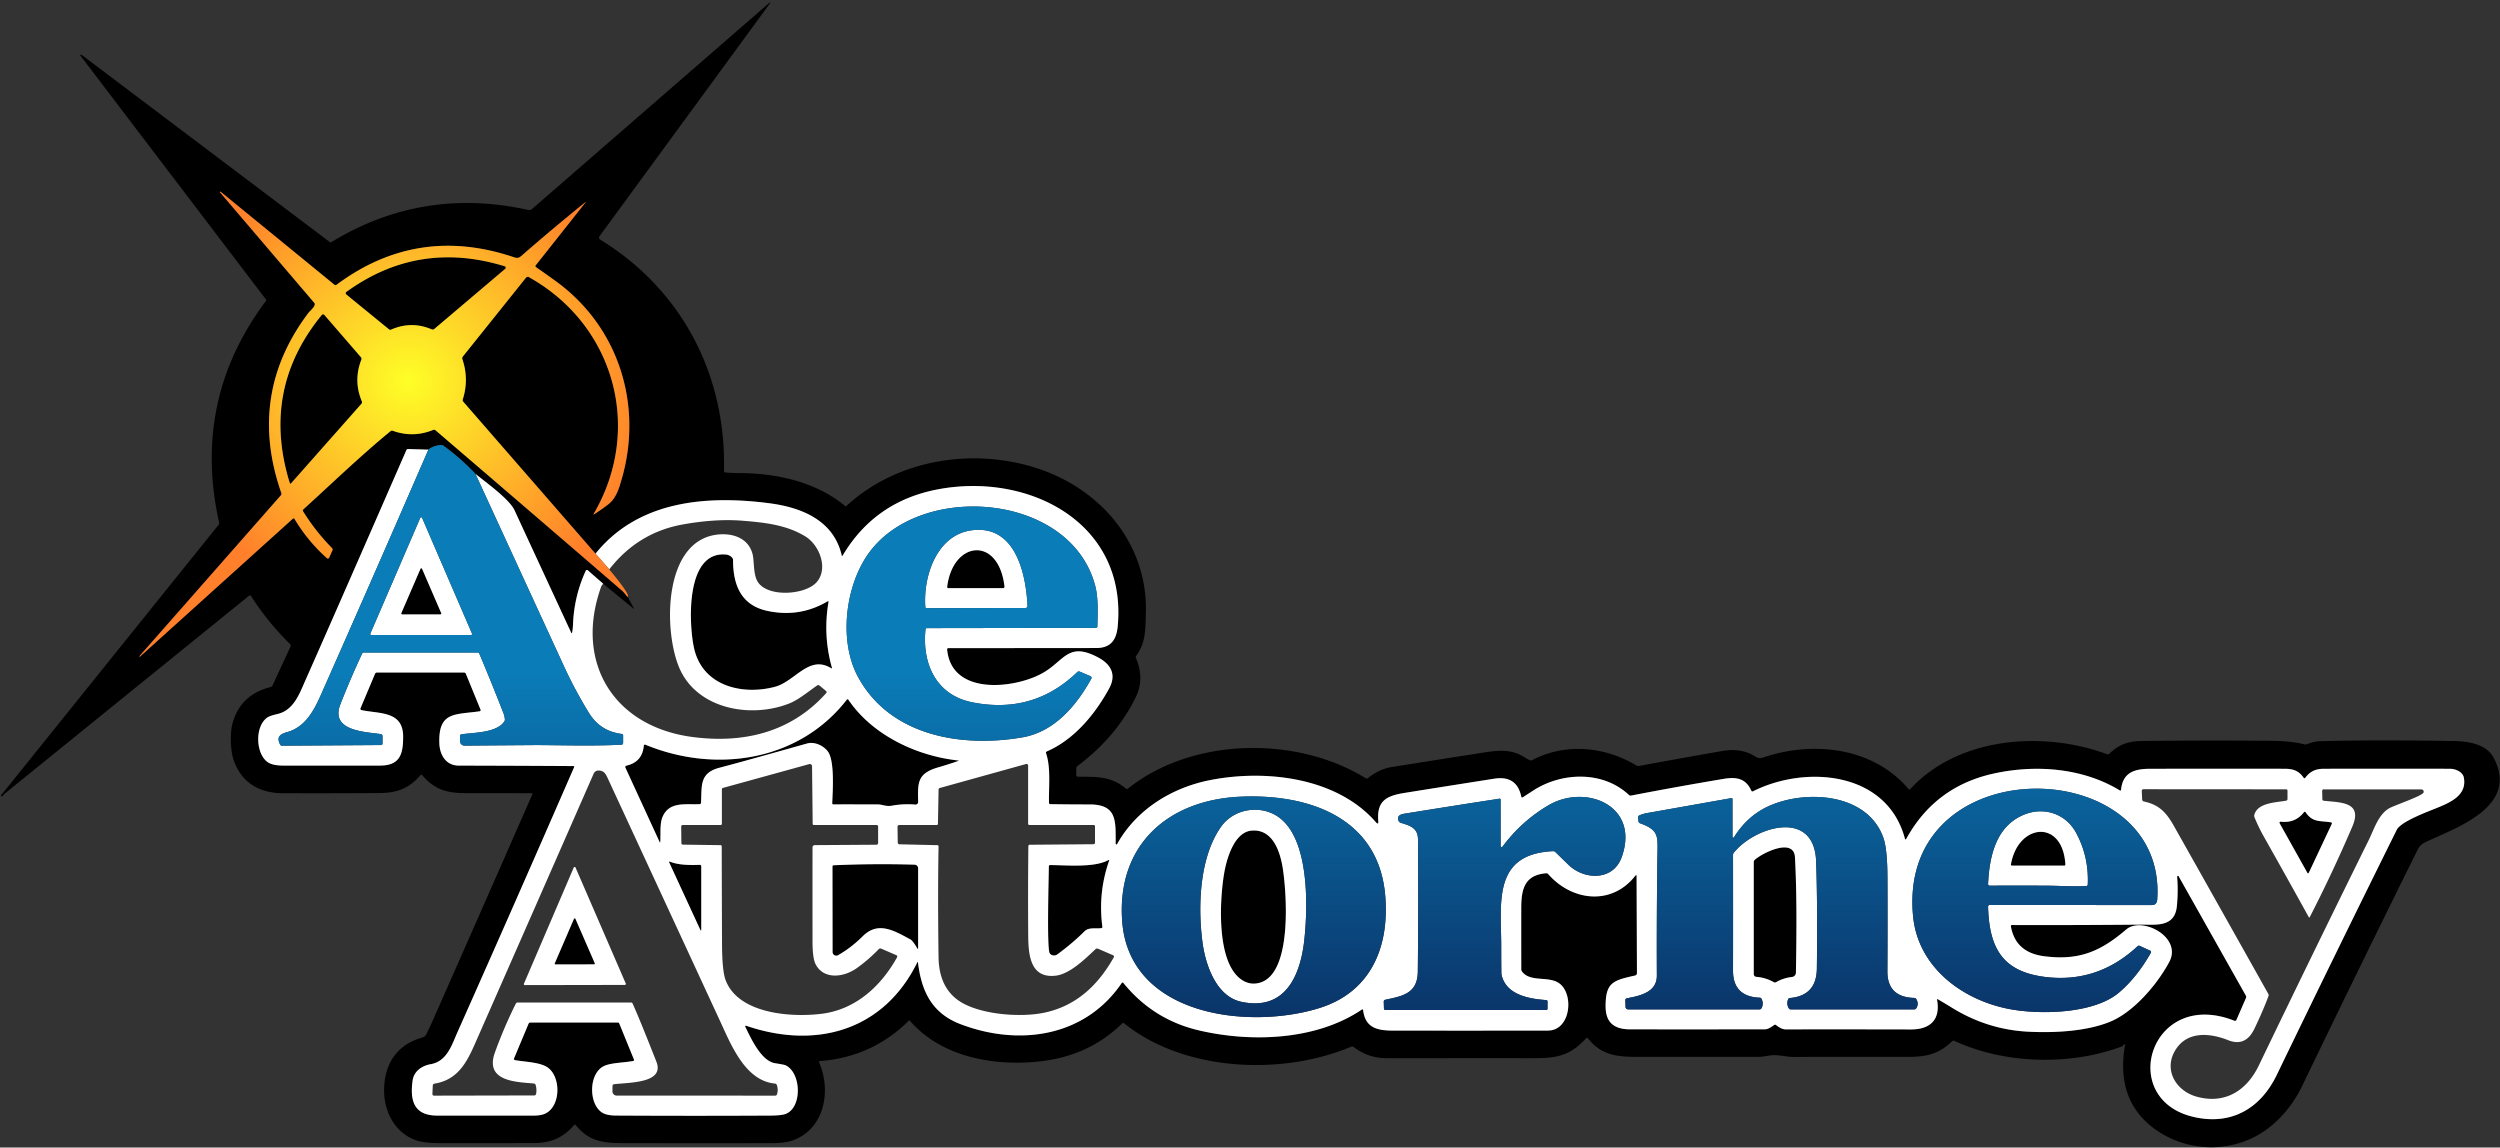 <svg xmlns="http://www.w3.org/2000/svg" xmlns:xlink="http://www.w3.org/1999/xlink" viewBox="0 0 1000 459"><rect x="0" y="0" width="1000" height="459" fill="#333333" stroke="none"/><defs><linearGradient id="b"><stop offset="0" style="stop-color:#0a7db9;stop-opacity:1"/><stop offset="1" style="stop-color:#0a2558;stop-opacity:1"/></linearGradient><linearGradient id="a"><stop offset="0" style="stop-color:#feff27;stop-opacity:1"/><stop offset="1" style="stop-color:#ff7f2a;stop-opacity:1"/></linearGradient><linearGradient xlink:href="#b" id="c" x1="548.584" x2="548.584" y1="266.988" y2="436.096" gradientUnits="userSpaceOnUse"/><radialGradient xlink:href="#a" id="d" cx="163.278" cy="151.639" r="97.986" fx="163.278" fy="151.639" gradientTransform="matrix(1 0 0 .949 0 8.608)" gradientUnits="userSpaceOnUse"/></defs><path d="M1.39 317.97q-.27.4-.68.55a.26.26 0 0 1-.29-.4l87.01-108.19a1.07 1.07 0 0 0 .21-.9q-10.94-49.16 18.81-88.74a.35.35 0 0 0 0-.42L32.19 22.28a.28.28 0 0 1 .39-.39l99.39 74.97a.46.45-42.3 0 0 .52.02q36.53-22.28 78.77-12.9a1.83 1.8 30.3 0 0 1.57-.4L307.8 1.07a.16.16 0 0 1 .23.21L239.8 94.49a.94.93 33.8 0 0 .27 1.35c32.89 20.21 50.45 54.27 49.52 92.61a.53.53 0 0 0 .49.54q2.81.23 5.66.24c14.99.05 30.78 3.58 42.17 13.08a.59.58 43.7 0 0 .76-.01c20.2-18.58 50.22-23.18 75.5-15.21 25.96 8.2 44.96 30.28 44.18 58.13-.2 7.33-.13 11.89-3.88 17.13a.89.88 51.9 0 0-.1.86q3.53 8.27-.04 15.6-7.79 15.99-23.39 27.63a1.14 1.12 72.1 0 0-.44.88v2.81a.55.55 0 0 0 .55.55c7.18.1 13.23-.4 19.33 4.77a.61.6-43.8 0 0 .78.01c25.75-20.6 67.54-21.25 95.16-4.14a.72.72 0 0 0 .82-.05q4.56-3.67 9.61-4.47 18.48-2.94 36.96-5.82c6.44-1.01 11.2-1.21 16.28 2.03q1.21.78 1.99 1.09a1.09 1.08-48 0 0 .9-.05c13.24-7 29.15-5.43 41.74 2.17a1.38 1.36 55 0 0 .94.17q16.69-3.09 33.37-5.99 7.07-1.23 12.25 1.67c1.98 1.11 2.23 1.55 4.64.75 19.73-6.53 43.53-3.84 57.6 12.81a.44.44 0 0 0 .66.02c19.37-21.06 53.43-23.37 78.77-13.96a.81.8-56.1 0 0 .84-.17c3.83-3.67 7.53-5.07 13.17-5.13q25.57-.29 51.14-.08 8.48.07 13.75 1.43a1.57 1.55 41.7 0 0 .96-.05q3.04-1.15 5.04-1.2 22.46-.62 54.13-.07c5.46.09 12.64 1.26 15.48 6.51 10.59 19.56-14.65 28.06-27.06 33.87-1.36.63-2.48 1.56-3.22 3.04q-23.36 47.12-46.2 94.5-4.88 10.13-13.32 16.75c-12.69 9.94-30.89 10.3-44.25 1.48q-17.33-11.46-13.29-34.6a.2.2 0 0 0-.23-.23q-.31.06-.49.36a1.27 1.26 5.8 0 1-.64.52c-20.81 7.73-46.89 7.02-66.97-2.3a.73.72 34.8 0 0-.8.14c-5.22 5.01-9.98 6.3-17.65 6.29q-23.07-.02-46.12.02c-2.58 0-6.27-1.11-9.52-.54q-2.99.53-4.24.53-24.25-.02-48.47-.01c-8.69.01-14.57-.92-19.72-7.41a.47.47 0 0 0-.71-.03c-6.26 6.72-11.14 7.96-20.71 7.96q-29.5-.01-59 .01-7.52 0-13.35-4.53a.85.85 0 0 0-.86-.11c-27.94 11.82-67.09 9.95-91.02-9.41a.4.4 0 0 0-.52.03c-9.48 9.26-20.69 14.1-34.13 15.41-17.95 1.76-38.51-2.03-50.91-16.38a.3.3 0 0 0-.44-.01q-14.75 14.61-35.63 16.15a.32.32 0 0 0-.27.45c4.89 11.25 2.35 26.14-9.92 31.06q-3.29 1.32-9.1 1.32-29.72.04-59.45-.01c-8.47-.01-13.74-.96-18.87-7.22a.42.42 0 0 0-.64-.01c-4.55 5.18-9.28 7.2-16.5 7.21q-18.65.04-37.29.02-6.57 0-10.02-1.36c-8.97-3.51-12.93-13.05-12.08-22.32.86-9.43 5.98-16.03 15.28-18.59a2.29 2.26 5.4 0 0 1.42-1.16q1.3-2.56 2.58-5.45 20-45.26 39.9-90.62a.33.33 0 0 0-.3-.46q-13.37-.05-26.78-.05c-7.55.01-12.35-1.73-17-7.21a.42.42 0 0 0-.64 0c-4.54 5.26-9.17 7.14-16.46 7.19q-19.36.12-38.71.06c-9.59-.03-16.94-4.53-19.81-14-1.01-3.33-1.23-9.9-.34-13.44q3-11.93 15.34-15.01a1.15 1.13 5.3 0 0 .78-.64l7.2-15.58a.86.86 0 0 0-.18-.97q-8.88-8.74-15.61-19.22a.55.54 54.1 0 0-.8-.13L1.84 317.48q-.26.21-.45.49m249.65-79.22 2.5 4.54q.26.47-.16.13l-12.09-9.92-6.2-5.41a.49.49 0 0 0-.77.17q-4.64 10.13-5.1 21.24-.1 2.4-.39 3.53-.13.52-.36.03-11.34-24.47-22.66-48.95c-2.1-4.53-11.5-11.17-15.63-14.57q-5.82-6.18-12.79-11.25a1.37 1.36-28.2 0 0-.9-.27q-3.13.15-5.13 1.84l-8.13-.25a.73.73 0 0 0-.68.43Q132.91 247.93 122 272.5c-2.26 5.07-4.55 11.65-11.1 13.13q-3 .68-4.04 1.42c-5 3.56-4.61 14.57.31 17.87q1.95 1.3 6.08 1.31 19.43.05 38.84 0c7.98-.02 9.18-4.73 9.17-11.59-.01-10.34-9.47-9.05-16.7-10.61a.51.51 0 0 1-.36-.7l5.8-13.78a.9.9 0 0 1 .83-.55h34.74a.84.84 0 0 1 .78.53l5.88 14.36a.45.45 0 0 1-.35.62c-9.77 1.43-16.54 0-16.15 12.71.14 4.71 2.61 9.01 7.77 9.02q23.03.05 45.94.19a.26.26 0 0 1 .24.37Q206.54 359.98 183 412.85c-2.29 5.15-4.19 11.67-10.7 12.82-3.72.66-6.75 2.91-7.26 6.58-1.11 8.07.56 13.98 9.89 13.99q19.22.02 38.41 0 3.32 0 5.1-.97c5.8-3.17 5.92-14.12.92-18.07-2.99-2.36-9.41-2.42-13.38-3.15a.5.5 0 0 1-.37-.68l5.8-13.85a.86.85 11.4 0 1 .79-.52h34.91a.64.64 0 0 1 .6.41l5.88 14.43a.4.4 0 0 1-.3.55c-3.79.72-9.3.68-12.04 2.2-5.93 3.29-5.77 15.47-.11 18.61q1.79 1 5.28 1.02 30.87.18 61.74.01 4.41-.02 6.1-.66c6.71-2.56 6.26-16.41.02-19.43q-.6-.29-4.18-.84c-5.65-.86-9.72-9.99-12.01-14.64a.27.27 0 0 1 .33-.38c27.84 9.57 54.98 2.13 68.49-25.3q.22-.45.28.04c1.39 11.34 5.46 20.2 16.88 24.59 23.29 8.95 49.82 5.39 64.65-16.44a.38.37-47.1 0 1 .6-.03q11.9 14.72 30.26 19.02c20.79 4.87 46.91 4.05 65.19-8.36a.31.3 69.9 0 1 .47.22c.86 7 5.4 8.21 11.97 8.22q30.99.04 61.98-.01c9.11-.02 10.57-14.7 4.39-18.98-4.26-2.95-11.52-.25-14.77-4.63a1.5 1.5 0 0 1-.3-.9q-.02-12.2-.01-24.41c0-7.83 1.41-13.29 9.96-14a1 .99 67.2 0 1 .83.34c9.62 10.95 25.51 12.6 34.81.67q.53-.68.53.18l.15 38.77a.96.95-6.7 0 1-.75.94c-8.74 1.94-11.84 2.72-11.79 12.4.04 6.61 3.61 9.13 9.88 9.13q26.91.03 53.82-.01 1.49 0 3.68-1.72a.64.64 0 0 1 .78 0q2.21 1.75 3.86 1.75 25.05-.04 50.17.02c7.44.02 11.86-3.76 10.4-11.82q-.08-.48.34-.23 2.78 1.6 5.5 3.29 14.32 8.88 30.83 9.67c10.04.49 22.92-.07 32.5-3.98 9.75-3.98 19.21-15.44 23.73-23.98 5.24-9.9-10.93-18.33-17.25-12.93-10.17 8.68-18.75 12.55-32.96 10.67q-11.36-1.51-13.17-11.97a.42.42 0 0 1 .41-.49q25.62.08 51.23-.16c6.25-.06 13.94 1.31 14.77-7.47q.56-5.94.1-11.69a.32.31-61.8 0 1 .59-.18l26.88 47.71a1.1 1.09 42.4 0 1 .05.98l-3.82 8.79a.62.6 22.2 0 1-.78.32c-33.54-13.28-47.14 31.18-16.53 38.42 15.2 3.6 26.95-3.27 33.47-16.78q23.73-49.13 47.98-98.02c1.68-3.38 12.72-7.38 16.42-8.9 5.18-2.13 11.77-5.05 10.41-12.03-.43-2.2-3.26-3.49-5.58-3.49q-25.13-.03-50.27 0c-3.49 0-5.62 1.02-7.61 3.65a.35.35 0 0 1-.57-.01c-1.9-2.72-4.03-3.63-7.54-3.64q-27.06-.04-54.1.01c-6.37.02-10.81 1.68-11.44 8.44a.31.31 0 0 1-.47.23c-14.93-9.13-33.99-10.46-50.74-6.71q-23.3 5.22-34.76 26.16a.25.24 52.1 0 1-.45-.06c-7.16-27.19-39.9-29.6-60.81-19.05a.47.47 0 0 1-.65-.23c-2.17-4.86-5.82-5.63-11.02-4.76q-18.58 3.11-37.09 6.69a.96.95-28.9 0 1-.85-.24c-10.48-9.84-27.06-9.1-38.33-1.75q-2.12 1.38-4.19 2.71a.35.35 0 0 1-.53-.22q-1.81-8.67-10.78-7.26-17.93 2.81-35.85 5.68c-7.42 1.18-11.23 3.2-10.59 11.28q.14 1.7-.98.42c-15.64-17.94-44.11-21.21-66.43-16.78-15.25 3.04-29.34 11.72-37.06 25.55a.31.3 59.5 0 1-.57-.15c-.06-8.75.82-15.68-10.36-15.69q-7.84 0-15.8-.12a.51.51 0 0 1-.51-.5c-.15-6.3.82-13.96-1.19-19.91a.54.54 0 0 1 .3-.67c10.89-4.71 19.29-14.79 24.96-25.22 2.97-5.45.77-9.61-4.35-12.35-12.39-6.64-13.55 1.63-22.9 6.56-11.35 5.99-35.88 8.54-37.57-9.81a.45.45 0 0 1 .45-.5q29.6-.02 59.2-.05c5.74-.01 8.08-3.17 8.59-8.72 3.83-41.58-35.78-61.7-72.11-54.72q-25.06 4.81-37.92 26.46-.25.42-.36-.05c-3.25-14.07-16.05-19.2-28.96-20.88-25-3.26-52.42-1.12-69.54 20.17l-52.94-60.84a.86.83-57.8 0 1-.17-.81q2.59-8.1-.14-16.16a1.13 1.11-35.4 0 1 .19-1.05l25.23-31.5a.96.96 0 0 1 1.22-.24c34.23 19.13 45.74 60.7 25.88 94.68q-.25.44.17.17 2.86-1.82 5.56-3.89c3.3-2.53 4.37-6.36 5.47-10.15 8.66-29.82-1.27-61.2-26.63-79.42q-3.72-2.67-7.68-5.44a.47.46 37.6 0 1-.09-.67l19.92-25.16q.33-.41-.09-.08-12.89 10.41-25.38 21.31c-.98.85-1.65 1.18-2.98.73q-38.76-13.16-71.17 10.99a.62.61-43.3 0 1-.76-.02l-45.53-37.2a.17.17 0 0 0-.24.25l37.65 44.14a.93.91 34.9 0 1 .17.91c-.44 1.28-1.96 2.43-2.48 3.12q-24.62 32.68-10.84 72.1a.86.85-34.6 0 1-.16.85l-56.59 64.36a.12.12 0 0 0-.02.11l.03.06a.11.08 61 0 0 .14.07l61.2-55.21a.44.43 53.1 0 1 .67.1q5.28 8.83 12.95 15.7a.56.56 0 0 0 .89-.19l1.32-2.95a.82.81 34.8 0 0-.17-.91q-6.6-6.69-11.55-14.69a.65.63 53.5 0 1 .11-.81c11.49-10.42 22.89-21.46 34.87-31.27a.9.89-54.3 0 1 .88-.15q8.15 2.93 16.16-.34a.94.94 0 0 1 .96.16q37.38 32.03 74.57 64.11c.82.7 1.45 1.71 2.24 2.51"/><path d="M201.89 106.51a.59.59 0 0 1 .21 1.01l-28.37 24.06a1.03 1.02-53.3 0 1-1.05.16q-8.16-3.46-16.26.12a.78.77 52.4 0 1-.8-.11l-17.12-13.98a.63.62 46.2 0 1 .02-.99q28.8-20.89 63.37-10.27M128.71 125.99a.68.67-45.8 0 1 1.03-.02l14.65 16.94a.9.9 0 0 1 .16.92q-3.28 8.41.18 16.7a.95.94 54.6 0 1-.16.99l-28.06 31.72q-.44.5-.63-.14-11.52-37.37 12.83-67.11M378.87 234.76c2.26-18.52 20.61-20.5 22.93-.11a.54.54 0 0 1-.54.6H379.3a.44.43-86.5 0 1-.43-.49M309.92 274.74c-13 3.42-28.86-.25-32.29-15.43-2.05-9.05-3.72-38.83 12.63-37.5q1.61.13 2.63 1.3a1.37 1.34-65.9 0 1 .33.89c-.01 9.62 2.97 17.97 13.51 20.31q13.02 2.88 24.28-3.76.48-.28.39.27-2.26 13.25 1.34 26.17.16.57-.34.26c-8.83-5.4-14.42 5.38-22.48 7.49M160.53 245.26l7.66-17.73a.35.35 0 0 1 .64 0l7.66 17.73a.35.35 0 0 1-.32.49h-15.32a.35.35 0 0 1-.32-.49M331.06 300.47c-1.82-2.28-5.25-3.92-8.28-3.06q-26.46 7.46-34.96 9.67c-8.11 2.11-7.05 7.24-7.41 14.05a.56.55-89.4 0 1-.53.53c-5.62.28-12.19-1.21-14.87 5.12-1.15 2.7-.68 6.64-.9 9.91q-.04.6-.29.05l-13.66-29.69a.56.55 71.3 0 1 .38-.78q6.41-1.44 6.99-8.01a.46.46 0 0 1 .63-.38c27.99 11.55 61.34 6.78 80.59-18.04a.36.35 46.7 0 1 .58.02c9.59 14.19 27.3 22.52 43.9 24.33q.49.06.02.22-4.03 1.39-8.06 2.56c-8.28 2.42-8.13 6.11-7.92 13.8a1.04 1.04 0 0 1-1.12 1.06q-4.8-.4-9.39.44c-2.42.45-3.65-.51-5.86-.51q-8.82-.02-17.56-.01a.45.45 0 0 1-.45-.47c.19-4.7 1.07-17.17-1.83-20.81M922.24 324.89c2.81 4.24 5.9 3.33 10.17 4.05a.43.42-72.7 0 1 .31.6l-9.14 19.45q-.33.68-.7.02l-11.02-19.7a.43.43 0 0 1 .43-.64q5.83.7 9.31-3.8a.4.39-42.8 0 1 .64.02M496.19 391.56c-9.67-7.31-8.31-31.48-6.57-42 .93-5.62 3.91-16.75 11.1-17.32 8.53-.67 11.41 8.69 12.43 15.33 1.38 8.97 4.05 41.88-9.31 45.54q-4.12 1.13-7.65-1.55M804.37 345.77c2.82-16.4 20.7-18.31 21.78.01a.45.44 88.8 0 1-.44.47h-20.93a.42.41 4.7 0 1-.41-.48M702.52 390.74a1.11 1.1 2.2 0 1-1.02-1.1v-44.86a1.11 1.09-21.7 0 1 .36-.81c3.04-2.76 15.71-9.12 16.13-1.02.8 15.32.63 30.81.38 46.13a1.76 1.76 0 0 1-1.55 1.71q-3.45.38-6.41 2.09a.88.86-44.4 0 1-.87 0q-3.25-1.85-7.02-2.14M440.53 371.25c-2.33.3-5.03-.44-6.74 1.28q-4.73 4.73-10.86 9.23a2.2 2.19-37.3 0 1-3.02-.4c-1.25-1.58-.4-30.63-.37-34.83a.5.5 0 0 1 .5-.5c6.55.03 17.5 1.12 23.22-1.94q.56-.3.35.3-4.45 12.8-2.66 26.32a.48.48 0 0 1-.42.54M268 344.69c3.63 1.42 8.15 1.37 11.91 1.25a.57.57 0 0 1 .59.57v25.18q0 1.05-.44.1l-12.36-26.78q-.25-.53.3-.32M364.21 375.8c-6.84-3.73-13.04-7.35-19.13-1.29q-4.55 4.54-9.83 7.56a1.48 1.48 0 0 1-2.22-1.29l-.04-34.21a.46.46 0 0 1 .44-.46q16.2-.72 32.4-.24a1.46 1.46 0 0 1 1.42 1.46v31.91q0 .68-.34.1-1.78-3.04-2.7-3.54M221.91 385.32l7.68-17.8a.32.32 0 0 1 .58 0l7.74 17.77a.32.32 0 0 1-.3.45l-15.4.03a.32.32 0 0 1-.3-.45"/><g fill="#fff"><path d="M171.36 179.86q-21.26 49.02-42.9 97.87c-2.84 6.43-6.3 13.07-13.58 15.11-2.85.8-4.44 1.96-2.78 5.04a.76.75-13.6 0 0 .67.4l39.6-.26a.64.64 0 0 0 .63-.65v-2.99a.75.74 4.6 0 0-.63-.73c-6.16-.95-20.43-1.13-16.22-11.93q4-10.25 8.68-20.23a.83.82-77.7 0 1 .75-.49h45.47a.74.74 0 0 1 .68.45q4.99 11.82 9.67 23.87.45 1.17.55 2.41a1.39 1.38-29.7 0 1-.25.91c-3.23 4.55-11.96 4.33-17.11 5.08a.69.69 0 0 0-.59.68l-.01 2.02a1.83 1.83 0 0 0 1.85 1.83q13.82-.11 27.3-.21c8.54-.06 23.62.48 35.47-.17a.67.66-1.4 0 0 .64-.66v-3.05a.59.58 3.3 0 0-.52-.58q-8.63-1.05-13.15-8.41-5.59-9.08-10.05-18.79-17.68-38.4-35.35-76.84c4.13 3.4 13.53 10.04 15.63 14.57q11.32 24.48 22.66 48.95.23.49.36-.03.29-1.13.39-3.53.46-11.11 5.1-21.24a.49.49 0 0 1 .77-.17l6.2 5.41q-.66.71-.77 1.01c-10.97 30.38 4.92 56.15 36.49 60.29 20.39 2.67 39.37-1.79 53.48-17.57a.59.59 0 0 0-.06-.84l-2.68-2.2a.69.69 0 0 0-.83-.04c-3.65 2.47-7.36 5.71-11.25 7.25-15.07 5.94-35.89 2.43-43.44-13.13-6.94-14.32-7.52-52.74 15.5-54.51 5.88-.45 11.64 1.75 13.26 7.73.77 2.87.24 8.11 2.04 11.13 3.85 6.46 19.3 5.45 23.76.1 4.58-5.48.96-14.7-4.63-18.14-7.47-4.58-15.98-5.57-25.43-6.31-7.94-.62-16.42.19-23.87 1.56q-17.75 3.28-29.15 17.92l-5.51-6.28c17.12-21.29 44.54-23.43 69.54-20.17 12.91 1.68 25.71 6.81 28.96 20.88q.11.47.36.05 12.86-21.65 37.92-26.46c36.33-6.98 75.94 13.14 72.11 54.72-.51 5.55-2.85 8.71-8.59 8.72q-29.6.03-59.2.05a.45.45 0 0 0-.45.5c1.69 18.35 26.22 15.8 37.57 9.81 9.35-4.93 10.51-13.2 22.9-6.56 5.12 2.74 7.32 6.9 4.35 12.35-5.67 10.43-14.07 20.51-24.96 25.22a.54.54 0 0 0-.3.67c2.01 5.95 1.04 13.61 1.19 19.91a.51.51 0 0 0 .51.5q7.96.12 15.8.12c11.18.01 10.3 6.94 10.36 15.69a.31.3 59.5 0 0 .57.15c7.72-13.83 21.81-22.51 37.06-25.55 22.32-4.43 50.79-1.16 66.43 16.78q1.12 1.28.98-.42c-.64-8.08 3.17-10.1 10.59-11.28q17.92-2.87 35.85-5.68 8.97-1.41 10.78 7.26a.35.35 0 0 0 .53.22q2.07-1.33 4.19-2.71c11.27-7.35 27.85-8.09 38.33 1.75a.96.95-28.9 0 0 .85.24q18.51-3.58 37.09-6.69c5.2-.87 8.85-.1 11.02 4.76a.47.47 0 0 0 .65.23c20.91-10.55 53.65-8.14 60.81 19.05a.25.24 52.1 0 0 .45.06q11.46-20.94 34.76-26.16c16.75-3.75 35.81-2.42 50.74 6.71a.31.31 0 0 0 .47-.23c.63-6.76 5.07-8.42 11.44-8.44q27.04-.05 54.1-.01c3.51.01 5.64.92 7.54 3.64a.35.35 0 0 0 .57.01c1.99-2.63 4.12-3.65 7.61-3.65q25.14-.03 50.27 0c2.32 0 5.15 1.29 5.58 3.49 1.36 6.98-5.23 9.9-10.41 12.03-3.7 1.52-14.74 5.52-16.42 8.9q-24.25 48.89-47.98 98.02c-6.52 13.51-18.27 20.38-33.47 16.78-30.61-7.24-17.01-51.7 16.53-38.42a.62.6 22.2 0 0 .78-.32l3.82-8.79a1.1 1.09 42.4 0 0-.05-.98l-26.88-47.71a.32.31-61.8 0 0-.59.18q.46 5.75-.1 11.69c-.83 8.78-8.52 7.41-14.77 7.47q-25.61.24-51.23.16a.42.42 0 0 0-.41.49q1.81 10.46 13.17 11.97c14.21 1.88 22.79-1.99 32.96-10.67 6.32-5.4 22.49 3.03 17.25 12.93-4.52 8.54-13.98 20-23.73 23.98-9.58 3.91-22.46 4.47-32.5 3.98q-16.51-.79-30.83-9.67-2.72-1.69-5.5-3.29-.42-.25-.34.23c1.46 8.06-2.96 11.84-10.4 11.82q-25.12-.06-50.17-.02-1.65 0-3.86-1.75a.64.64 0 0 0-.78 0q-2.19 1.72-3.68 1.72-26.91.04-53.82.01c-6.27 0-9.84-2.52-9.88-9.13-.05-9.68 3.05-10.46 11.79-12.4a.96.95-6.7 0 0 .75-.94l-.15-38.77q0-.86-.53-.18c-9.3 11.93-25.19 10.28-34.81-.67a1 .99 67.2 0 0-.83-.34c-8.55.71-9.96 6.17-9.96 14q-.01 12.21.01 24.41a1.5 1.5 0 0 0 .3.9c3.25 4.38 10.51 1.68 14.77 4.63 6.18 4.28 4.72 18.96-4.39 18.98q-30.99.05-61.98.01c-6.57-.01-11.11-1.22-11.97-8.22a.31.3 69.9 0 0-.47-.22c-18.28 12.41-44.4 13.23-65.19 8.36q-18.36-4.3-30.26-19.02a.38.37-47.1 0 0-.6.03c-14.83 21.83-41.36 25.39-64.65 16.44-11.42-4.39-15.49-13.25-16.88-24.59q-.06-.49-.28-.04c-13.51 27.43-40.65 34.87-68.49 25.3a.27.27 0 0 0-.33.38c2.29 4.65 6.36 13.78 12.01 14.64q3.58.55 4.18.84c6.24 3.02 6.69 16.87-.02 19.43q-1.69.64-6.1.66-30.87.17-61.74-.01-3.49-.02-5.28-1.02c-5.66-3.14-5.82-15.32.11-18.61 2.74-1.52 8.25-1.48 12.04-2.2a.4.4 0 0 0 .3-.55l-5.88-14.43a.64.64 0 0 0-.6-.41H212.2a.86.85 11.4 0 0-.79.52l-5.8 13.85a.5.5 0 0 0 .37.68c3.97.73 10.39.79 13.38 3.15 5 3.95 4.88 14.9-.92 18.07q-1.78.97-5.1.97-19.19.02-38.41 0c-9.33-.01-11-5.92-9.89-13.99.51-3.67 3.54-5.92 7.26-6.58 6.51-1.15 8.41-7.67 10.7-12.82q23.54-52.87 46.68-106.05a.26.26 0 0 0-.24-.37q-22.91-.14-45.94-.19c-5.16-.01-7.63-4.31-7.77-9.02-.39-12.71 6.38-11.28 16.15-12.71a.45.45 0 0 0 .35-.62l-5.88-14.36a.84.84 0 0 0-.78-.53h-34.74a.9.9 0 0 0-.83.55l-5.8 13.78a.51.51 0 0 0 .36.7c7.23 1.56 16.69.27 16.7 10.61.01 6.86-1.19 11.57-9.17 11.59q-19.41.05-38.84 0-4.13-.01-6.08-1.31c-4.92-3.3-5.31-14.31-.31-17.87q1.04-.74 4.04-1.42c6.55-1.48 8.84-8.06 11.1-13.13q10.91-24.57 40.55-92.46a.73.73 0 0 1 .68-.43zm171.87 90.94c12.85 23.65 41.5 28.35 65.8 24.13 12.69-2.21 21.55-12.64 27.5-23.49a.69.69 0 0 0-.33-.96l-4.28-1.83a.94.92-55 0 0-1.01.19q-17.53 16.93-41.94 12.1c-14.51-2.87-20.2-15.41-18.76-29.27a.47.47 0 0 1 .46-.42l67.72-.11a.56.56 0 0 0 .56-.55c.12-5.48.45-11.34-.9-16.4-9.83-36.9-69.28-41.64-90.27-13.3-9.62 12.98-12.48 35.32-4.55 49.91m-65.6-11.49c3.43 15.18 19.29 18.85 32.29 15.43 8.06-2.11 13.65-12.89 22.48-7.49q.5.31.34-.26-3.6-12.92-1.34-26.17.09-.55-.39-.27-11.26 6.64-24.28 3.76c-10.54-2.34-13.52-10.69-13.51-20.31a1.37 1.34-65.9 0 0-.33-.89q-1.02-1.17-2.63-1.3c-16.35-1.33-14.68 28.45-12.63 37.5m45.15 38.1c3.03-.86 6.46.78 8.28 3.06 2.9 3.64 2.02 16.11 1.83 20.81a.45.45 0 0 0 .45.47q8.74-.01 17.56.01c2.21 0 3.44.96 5.86.51q4.59-.84 9.39-.44a1.04 1.04 0 0 0 1.12-1.06c-.21-7.69-.36-11.38 7.92-13.8q4.03-1.17 8.06-2.56.47-.16-.02-.22c-16.6-1.81-34.31-10.14-43.9-24.33a.36.35 46.7 0 0-.58-.02c-19.25 24.82-52.6 29.59-80.59 18.04a.46.46 0 0 0-.63.38q-.58 6.57-6.99 8.01a.56.55 71.3 0 0-.38.78l13.66 29.69q.25.55.29-.05c.22-3.27-.25-7.21.9-9.91 2.68-6.33 9.25-4.84 14.87-5.12a.56.55-89.4 0 0 .53-.53c.36-6.81-.7-11.94 7.41-14.05q8.5-2.21 34.96-9.67m52.65 41.13q-.36 18.38-.01 44.29.16 12.22 8.39 17.65c8.01 5.29 24.39 6.75 34.44 4.48 12.55-2.83 21.07-11.05 27.28-22.05a.57.57 0 0 0-.27-.8l-6.07-2.63a.9.88-54.5 0 0-.96.17c-4.27 3.99-10.28 9.96-15.97 10.62-10.8 1.27-10.93-9.65-10.98-17.04q-.12-17.3.06-34.77a.57.57 0 0 1 .57-.56l25.5-.21a.6.6 0 0 0 .59-.6v-6.59a.5.5 0 0 0-.5-.5h-25.75a.5.5 0 0 1-.5-.5v-23.28a.64.64 0 0 0-.81-.62l-34.53 9.6a.66.64-7.3 0 0-.48.61l-.25 13.73a.47.47 0 0 1-.47.46h-14.99a.71.71 0 0 0-.71.72l.09 6.31a.7.7 0 0 0 .68.69l15.19.35a.47.46 1.2 0 1 .46.47m-86.74-.01q.04 19.49.12 38.99.04 10.73 1.41 14.45c5.05 13.61 26.29 15.08 38.54 13.53 13.4-1.7 23.57-10.89 30.07-22.59a.59.59 0 0 0-.28-.83l-6.09-2.63a.84.84 0 0 0-.95.19q-4.04 4.21-8.78 7.6c-5.34 3.82-13.34 4.65-16.5-1.58q-1.21-2.4-1.22-9.02-.02-19.05 0-37.71a.88.88 0 0 1 .88-.88l24.67-.16a.69.69 0 0 0 .69-.69v-6.58a.63.62 0 0 0-.63-.62h-25.08a.47.46 0 0 1-.47-.46l-.25-23.06a.88.88 0 0 0-1.12-.84l-34.51 9.52a.6.6 0 0 0-.44.58v13.76a.5.5 0 0 1-.5.5h-15.14a.63.63 0 0 0-.63.64l.07 6.6a.63.63 0 0 0 .62.62l15.05.2a.47.47 0 0 1 .47.47m21.29 94.9c-11.89-1.13-17.47-15.32-22.11-25.34q-22.18-47.98-44.39-95.94c-1.06-2.29-1.59-3.88-4.06-3.94a2.08 2.06 12.2 0 0-1.95 1.24q-23.14 52.78-46.34 105.46c-3.7 8.41-6.99 16.89-17.33 18.54a.81.8-3.1 0 0-.69.76l-.15 3.39a.64.63 1.3 0 0 .64.66l40.1-.08a.77.75-84.4 0 0 .74-.62q.34-1.89-.2-3.61a.79.78 83.7 0 0-.67-.54c-6.7-.64-19.86-.66-15.61-12.41q3.61-10 8.38-19.57a.77.77 0 0 1 .69-.43h45.37a.71.71 0 0 1 .65.42q3.12 6.97 9.51 23.27c3.39 8.61-10.76 8.27-16.93 8.99a.72.72 0 0 0-.63.7l-.02 2.14a1.68 1.68 0 0 0 1.68 1.71l63.44.03a.73.72-81.2 0 0 .69-.51q.59-1.89-.04-3.71a.91.91 0 0 0-.77-.61m613.56-66.53q-8.91-16.12-17.98-32.21-2.09-3.7-3.77-7.77a1.55 1.51-49.9 0 1-.07-.95c1.27-4.93 8.69-4.95 12.77-5.71a.63.63 0 0 0 .51-.62v-3.4a.51.51 0 0 0-.51-.51l-57.11-.04a.67.66-1.2 0 0-.67.69l.15 3.42a.85.84-85.6 0 0 .67.79c5.95 1.25 8.88 4.21 11.99 9.72q18.93 33.59 37.8 67.24a1.05 1.04-49.9 0 1 .07.9q-2.2 5.92-5.64 13.07-3.51 7.31-10.43 4.57c-7.35-2.92-16.28-3.72-21.03 3.72-5.09 7.96.01 16.57 8.45 18.88 11.25 3.08 19.93-2.42 24.77-12.47q21.76-45.21 43.98-90.19c2.16-4.37 3.79-10.1 8.11-12.67 1.94-1.16 13.36-4.97 13.83-6.37a.95.94 9.1 0 0-.9-1.24h-39.1a.56.56 0 0 0-.56.57l.07 3.41a.57.56-87.1 0 0 .49.55c6.33.79 15.86.17 11.53 10.28q-7.9 18.47-17.08 36.33a.2.19-45.8 0 1-.34.01m-158.33-.59c1.9 20.66 19.93 33.94 39.05 37.4 12.39 2.24 33.31 1.69 43.16-6.54q7.19-6.01 12.93-16.07a.58.58 0 0 0-.26-.82l-4.19-1.93a.8.79-54 0 0-.87.14q-15.92 14.83-36.78 12.31c-17.36-2.1-22.55-11.64-23.02-28.16a.63.62-.9 0 1 .63-.64l64.89.02q2 0 2.15-2.27c3.96-59.13-103.89-61.1-97.69 6.56m-316.35 2c2.69 38.19 50.62 43.7 78.87 34.92 20.47-6.37 28.05-24.21 26.38-44.79-2.55-31.45-30.68-41.02-58.07-39.76-28.81 1.33-49.32 19.26-47.18 49.63m151.39-29.87-.01-18.61a.37.36-4.1 0 0-.42-.36q-19.2 2.96-38.34 6.05c-1.68.28-2.89 1.2-1.95 2.99a1.23 1.18-4.4 0 0 .72.59c3.93 1.19 6.91 2.13 6.95 6.65q.19 26.43-.08 52.85c-.09 8.79-5.98 9.81-13.02 11.3a.76.75-6.9 0 0-.6.76l.08 2.77a.59.59 0 0 0 .59.57h64.33a.5.5 0 0 0 .5-.5v-2.94a.53.53 0 0 0-.5-.53c-7.28-.5-16.27-2.22-17.92-10.32q-.08-.43-.09-11.45c-.02-17.3-3.48-36.7 20.78-37.79a1.17 1.16 65.9 0 1 .86.33q2.61 2.55 5.22 5.09c6.31 6.15 17.86 6.55 21.31-2.98 7.47-20.69-14.41-29.55-29.3-20.78q-10.82 6.38-18.36 16.55a.42.41-26.9 0 1-.75-.24m92.75-3.71-.01-15.15a.35.34 84.5 0 0-.41-.34q-16.94 3.01-33.83 6-1.55.27-3.02.92a.85.85 0 0 0-.5.86l.16 1.48a.95.94-83.2 0 0 .62.8c7.72 2.78 7.07 5.27 6.96 13.02q-.34 23.94-.23 47.86c.04 6.42-5.95 8.03-11.97 9.13a.76.75-5.7 0 0-.63.76l.08 2.69a1.02 1.02 0 0 0 1.02.99h52.61a.85.83-75.7 0 0 .74-.45q.98-1.83.01-3.79a.77.77 0 0 0-.66-.43q-10.75-.41-10.73-10.81.04-23.07 0-46.26a1.44 1.41-27.1 0 1 .3-.9c8.05-10.21 32.19-18 32.94 3.46q.61 17.66.29 42.88-.14 10.87-10.81 11.76a.8.8 0 0 0-.68.51q-.75 1.92.29 3.63a.85.85 0 0 0 .72.4h49.49a.88.86-73.2 0 0 .73-.4q1.16-1.8.03-3.7a.99.97-13.9 0 0-.81-.48q-10.8-.3-10.74-10.67.1-18.84.02-37.7-.05-11.3-1.67-15.79c-6.46-17.96-31.3-19.22-45.99-12.48q-8.41 3.87-13.72 12.37a.32.32 0 0 1-.6-.17m239.41-5.79c-4.27-.72-7.36.19-10.17-4.05a.4.39-42.8 0 0-.64-.02q-3.48 4.5-9.31 3.8a.43.43 0 0 0-.43.64l11.02 19.7q.37.66.7-.02l9.14-19.45a.43.42-72.7 0 0-.31-.6m-229.89 61.8q3.77.29 7.02 2.14a.88.86-44.4 0 0 .87 0q2.96-1.71 6.41-2.09a1.76 1.76 0 0 0 1.55-1.71c.25-15.32.42-30.81-.38-46.13-.42-8.1-13.09-1.74-16.13 1.02a1.11 1.09-21.7 0 0-.36.81v44.86a1.11 1.1 2.2 0 0 1.02 1.1m-268.73-18.21c1.71-1.72 4.41-.98 6.74-1.28a.48.48 0 0 0 .42-.54q-1.79-13.52 2.66-26.32.21-.6-.35-.3c-5.72 3.06-16.67 1.97-23.22 1.94a.5.5 0 0 0-.5.5c-.03 4.2-.88 33.25.37 34.83a2.2 2.19-37.3 0 0 3.02.4q6.13-4.5 10.86-9.23m-153.88-26.59c-3.76.12-8.28.17-11.91-1.25q-.55-.21-.3.32l12.36 26.78q.44.95.44-.1v-25.18a.57.57 0 0 0-.59-.57m65.17 28.57c6.09-6.06 12.29-2.44 19.13 1.29q.92.5 2.7 3.54.34.58.34-.1v-31.91a1.46 1.46 0 0 0-1.42-1.46q-16.2-.48-32.4.24a.46.46 0 0 0-.44.46l.04 34.21a1.48 1.48 0 0 0 2.22 1.29q5.28-3.02 9.83-7.56"/><path d="m148.13 253.44 19.97-46.29a.4.4 0 0 1 .74 0l19.97 46.29a.4.4 0 0 1-.37.56H148.5a.4.4 0 0 1-.37-.56m12.4-8.18a.35.35 0 0 0 .32.49h15.32a.35.35 0 0 0 .32-.49l-7.66-17.73a.35.35 0 0 0-.64 0zM370.14 242.86c-.93-12.27 4.5-29.13 18.9-30.79 17.35-2 21.33 17.71 21.97 30.28a.8.8 0 0 1-.8.84l-39.61.08a.46.45-2.7 0 1-.46-.41m31.66-8.21c-2.32-20.39-20.67-18.41-22.93.11a.44.43-86.5 0 0 .43.49h21.96a.54.54 0 0 0 .54-.6M496.52 400.72c-10.12-2.17-14.32-14.89-15.5-23.63-1.92-14.27-1.3-34.15 7.41-46.4 5.03-7.08 15.06-8.78 22.2-4.38 13.25 8.18 12.57 36.18 11.09 49.68-1.55 14.17-7.57 28.52-25.2 24.73m-.33-9.16q3.53 2.68 7.65 1.55c13.36-3.66 10.69-36.57 9.31-45.54-1.02-6.64-3.9-16-12.43-15.33-7.19.57-10.17 11.7-11.1 17.32-1.74 10.52-3.1 34.69 6.57 42M819.76 354.28q-11.99-.08-23.87-.01a.66.66 0 0 1-.66-.69c.55-11.13 3.12-23.04 14.32-27.69 8.06-3.34 16.78-.4 20.9 7.25q5.16 9.58 4.65 20.73a.56.56 0 0 1-.53.53c-4.96.29-11.43-.09-14.81-.12m6.39-8.5c-1.08-18.32-18.96-16.41-21.78-.01a.42.41 4.7 0 0 .41.48h20.93a.45.44 88.8 0 0 .44-.47M209.57 393.48l19.92-46.45a.4.4 0 0 1 .73 0l20.09 46.38a.4.4 0 0 1-.37.56l-40 .07a.4.4 0 0 1-.37-.56m12.34-8.16a.32.32 0 0 0 .3.45l15.4-.03a.32.32 0 0 0 .3-.45l-7.74-17.77a.32.32 0 0 0-.58 0z"/></g><g fill="#025ca6" style="fill-opacity:1;fill:url(#c)"><path d="M190.18 189.54q17.67 38.44 35.35 76.84 4.46 9.71 10.05 18.79 4.52 7.36 13.15 8.41a.59.58 3.3 0 1 .52.58v3.05a.67.66-1.4 0 1-.64.66c-11.85.65-26.93.11-35.47.17q-13.48.1-27.3.21a1.83 1.83 0 0 1-1.85-1.83l.01-2.02a.69.69 0 0 1 .59-.68c5.15-.75 13.88-.53 17.11-5.08a1.39 1.38-29.7 0 0 .25-.91q-.1-1.24-.55-2.41-4.68-12.05-9.67-23.87a.74.74 0 0 0-.68-.45h-45.47a.83.82-77.7 0 0-.75.49q-4.68 9.98-8.68 20.23c-4.21 10.8 10.06 10.98 16.22 11.93a.75.74 4.6 0 1 .63.73v2.99a.64.64 0 0 1-.63.65l-39.6.26a.76.75-13.6 0 1-.67-.4c-1.66-3.08-.07-4.24 2.78-5.04 7.28-2.04 10.74-8.68 13.58-15.11q21.64-48.85 42.9-97.87 2-1.69 5.13-1.84a1.37 1.36-28.2 0 1 .9.27q6.97 5.07 12.79 11.25m-42.05 63.9a.4.4 0 0 0 .37.56h39.94a.4.4 0 0 0 .37-.56l-19.97-46.29a.4.4 0 0 0-.74 0zM409.03 294.93c-24.3 4.22-52.95-.48-65.8-24.13-7.93-14.59-5.07-36.93 4.55-49.91 20.99-28.34 80.44-23.6 90.27 13.3 1.35 5.06 1.02 10.92.9 16.4a.56.56 0 0 1-.56.55l-67.72.11a.47.47 0 0 0-.46.42c-1.44 13.86 4.25 26.4 18.76 29.27q24.41 4.83 41.94-12.1a.94.92-55 0 1 1.01-.19l4.28 1.83a.69.69 0 0 1 .33.96c-5.95 10.85-14.81 21.28-27.5 23.49m-19.99-82.86c-14.4 1.66-19.83 18.52-18.9 30.79a.46.45-2.7 0 0 .46.41l39.61-.08a.8.8 0 0 0 .8-.84c-.64-12.57-4.62-32.28-21.97-30.28" style="fill-opacity:1;fill:url(#c)"/><path d="m241.29 233.5 12.09 9.92q.42.34.16-.13l-2.5-4.54c1.44-.59-6.4-9.8-7.33-11q11.4-14.64 29.15-17.92c7.45-1.37 15.93-2.18 23.87-1.56 9.45.74 17.96 1.73 25.43 6.31 5.59 3.44 9.21 12.66 4.63 18.14-4.46 5.35-19.91 6.36-23.76-.1-1.8-3.02-1.27-8.26-2.04-11.13-1.62-5.98-7.38-8.18-13.26-7.73-23.02 1.77-22.44 40.19-15.5 54.51 7.55 15.56 28.37 19.07 43.44 13.13 3.89-1.54 7.6-4.78 11.25-7.25a.69.69 0 0 1 .83.04l2.68 2.2a.59.59 0 0 1 .06.84c-14.11 15.78-33.09 20.24-53.48 17.57-31.57-4.14-47.46-29.91-36.49-60.29q.11-.3.77-1.01M374.97 338.07l-15.19-.35a.7.7 0 0 1-.68-.69l-.09-6.31a.71.71 0 0 1 .71-.72h14.99a.47.47 0 0 0 .47-.46l.25-13.73a.66.64-7.3 0 1 .48-.61l34.53-9.6a.64.64 0 0 1 .81.62v23.28a.5.5 0 0 0 .5.5h25.75a.5.5 0 0 1 .5.5v6.59a.6.6 0 0 1-.59.6l-25.5.21a.57.57 0 0 0-.57.56q-.18 17.47-.06 34.77c.05 7.39.18 18.31 10.98 17.04 5.69-.66 11.7-6.63 15.97-10.62a.9.88-54.5 0 1 .96-.17l6.07 2.63a.57.57 0 0 1 .27.8c-6.21 11-14.73 19.22-27.28 22.05-10.05 2.27-26.43.81-34.44-4.48q-8.23-5.43-8.39-17.65-.35-25.91.01-44.29a.47.46 1.2 0 0-.46-.47M288.22 338.06l-15.05-.2a.63.63 0 0 1-.62-.62l-.07-6.6a.63.63 0 0 1 .63-.64h15.14a.5.5 0 0 0 .5-.5v-13.76a.6.6 0 0 1 .44-.58l34.51-9.52a.88.88 0 0 1 1.12.84l.25 23.06a.47.46 0 0 0 .47.46h25.08a.63.62 0 0 1 .63.62v6.58a.69.69 0 0 1-.69.69l-24.67.16a.88.88 0 0 0-.88.88q-.02 18.66 0 37.71.01 6.62 1.22 9.02c3.16 6.23 11.16 5.4 16.5 1.58q4.74-3.39 8.78-7.6a.84.84 0 0 1 .95-.19l6.09 2.63a.59.59 0 0 1 .28.83c-6.5 11.7-16.67 20.89-30.07 22.59-12.25 1.55-33.49.08-38.54-13.53q-1.37-3.72-1.41-14.45-.08-19.5-.12-38.99a.47.47 0 0 0-.47-.47M310.75 434.04q.63 1.82.04 3.71a.73.72-81.2 0 1-.69.51l-63.44-.03a1.68 1.68 0 0 1-1.68-1.71l.02-2.14a.72.72 0 0 1 .63-.7c6.17-.72 20.32-.38 16.93-8.99q-6.39-16.3-9.51-23.27a.71.71 0 0 0-.65-.42h-45.37a.77.77 0 0 0-.69.43q-4.77 9.57-8.38 19.57c-4.25 11.75 8.91 11.77 15.61 12.41a.79.78 83.7 0 1 .67.54q.54 1.72.2 3.61a.77.75-84.4 0 1-.74.62l-40.1.08a.64.63 1.3 0 1-.64-.66l.15-3.39a.81.8-3.1 0 1 .69-.76c10.34-1.65 13.63-10.13 17.33-18.54q23.2-52.68 46.34-105.46a2.08 2.06 12.2 0 1 1.95-1.24c2.47.06 3 1.65 4.06 3.94q22.21 47.96 44.39 95.94c4.64 10.02 10.22 24.21 22.11 25.34a.91.91 0 0 1 .77.61m-101.18-40.56a.4.4 0 0 0 .37.56l40-.07a.4.4 0 0 0 .37-.56l-20.09-46.38a.4.4 0 0 0-.73 0zM923.54 366.9a.2.19-45.8 0 0 .34-.01q9.18-17.86 17.08-36.33c4.33-10.11-5.2-9.49-11.53-10.28a.57.56-87.1 0 1-.49-.55l-.07-3.41a.56.56 0 0 1 .56-.57h39.1a.95.94 9.1 0 1 .9 1.24c-.47 1.4-11.89 5.21-13.83 6.37-4.32 2.57-5.95 8.3-8.11 12.67q-22.22 44.98-43.98 90.19c-4.84 10.05-13.52 15.55-24.77 12.47-8.44-2.31-13.54-10.92-8.45-18.88 4.75-7.44 13.68-6.64 21.03-3.72q6.92 2.74 10.43-4.57 3.44-7.15 5.64-13.07a1.05 1.04-49.9 0 0-.07-.9q-18.87-33.65-37.8-67.24c-3.11-5.51-6.04-8.47-11.99-9.72a.85.84-85.6 0 1-.67-.79l-.15-3.42a.67.66-1.2 0 1 .67-.69l57.11.04a.51.51 0 0 1 .51.51v3.4a.63.63 0 0 1-.51.62c-4.08.76-11.5.78-12.77 5.71a1.55 1.51-49.9 0 0 .07.95q1.68 4.07 3.77 7.77 9.07 16.09 17.98 32.21" style="fill-opacity:1;fill:url(#c)"/><path d="M804.26 403.71c-19.12-3.46-37.15-16.74-39.05-37.4-6.2-67.66 101.65-65.69 97.69-6.56q-.15 2.27-2.15 2.27l-64.89-.02a.63.62-.9 0 0-.63.64c.47 16.52 5.66 26.06 23.02 28.16q20.86 2.52 36.78-12.31a.8.79-54 0 1 .87-.14l4.19 1.93a.58.58 0 0 1 .26.82q-5.74 10.06-12.93 16.07c-9.85 8.23-30.77 8.78-43.16 6.54m15.5-49.43c3.38.03 9.85.41 14.81.12a.56.56 0 0 0 .53-.53q.51-11.15-4.65-20.73c-4.12-7.65-12.84-10.59-20.9-7.25-11.2 4.65-13.77 16.56-14.32 27.69a.66.66 0 0 0 .66.69q11.88-.07 23.87.01M527.73 403.23c-28.25 8.78-76.18 3.27-78.87-34.92-2.14-30.37 18.37-48.3 47.18-49.63 27.39-1.26 55.52 8.31 58.07 39.76 1.67 20.58-5.91 38.42-26.38 44.79m-46.71-26.14c1.18 8.74 5.38 21.46 15.5 23.63 17.63 3.79 23.65-10.56 25.2-24.73 1.48-13.5 2.16-41.5-11.09-49.68-7.14-4.4-17.17-2.7-22.2 4.38-8.71 12.25-9.33 32.13-7.41 46.4M600.25 338.44a.42.41-26.9 0 0 .75.24q7.54-10.17 18.36-16.55c14.89-8.77 36.77.09 29.3 20.78-3.45 9.53-15 9.13-21.31 2.98q-2.61-2.54-5.22-5.09a1.17 1.16 65.9 0 0-.86-.33c-24.26 1.09-20.8 20.49-20.78 37.79q.01 11.02.09 11.45c1.65 8.1 10.64 9.82 17.92 10.32a.53.53 0 0 1 .5.53v2.94a.5.5 0 0 1-.5.5h-64.33a.59.59 0 0 1-.59-.57l-.08-2.77a.76.75-6.9 0 1 .6-.76c7.04-1.49 12.93-2.51 13.02-11.3q.27-26.42.08-52.85c-.04-4.52-3.02-5.46-6.95-6.65a1.23 1.18-4.4 0 1-.72-.59c-.94-1.79.27-2.71 1.95-2.99q19.14-3.09 38.34-6.05a.37.36-4.1 0 1 .42.36zM693 334.73a.32.32 0 0 0 .6.17q5.31-8.5 13.72-12.37c14.69-6.74 39.53-5.48 45.99 12.48q1.62 4.49 1.67 15.79.08 18.86-.02 37.7-.06 10.37 10.74 10.67a.99.97-13.9 0 1 .81.48q1.13 1.9-.03 3.7a.88.86-73.2 0 1-.73.4h-49.49a.85.85 0 0 1-.72-.4q-1.04-1.71-.29-3.63a.8.8 0 0 1 .68-.51q10.67-.89 10.81-11.76.32-25.22-.29-42.88c-.75-21.46-24.89-13.67-32.94-3.46a1.44 1.41-27.1 0 0-.3.9q.04 23.19 0 46.26-.02 10.4 10.73 10.81a.77.77 0 0 1 .66.43q.97 1.96-.01 3.79a.85.83-75.7 0 1-.74.45h-52.61a1.02 1.02 0 0 1-1.02-.99l-.08-2.69a.76.75-5.7 0 1 .63-.76c6.02-1.1 12.01-2.71 11.97-9.13q-.11-23.92.23-47.86c.11-7.75.76-10.24-6.96-13.02a.95.94-83.2 0 1-.62-.8l-.16-1.48a.85.85 0 0 1 .5-.86q1.47-.65 3.02-.92 16.89-2.99 33.83-6a.35.34 84.5 0 1 .41.34z" style="fill-opacity:1;fill:url(#c)"/></g><path fill="#fef100" d="m238.2 221.47 5.51 6.28c.93 1.2 8.77 10.41 7.33 11-.79-.8-1.42-1.81-2.24-2.51q-37.19-32.08-74.57-64.11a.94.94 0 0 0-.96-.16q-8.01 3.27-16.16.34a.9.89-54.3 0 0-.88.15c-11.98 9.81-23.38 20.85-34.87 31.27a.65.63 53.5 0 0-.11.81q4.95 8 11.55 14.69a.82.81 34.8 0 1 .17.91l-1.32 2.95a.56.56 0 0 1-.89.19q-7.67-6.87-12.95-15.7a.44.43 53.1 0 0-.67-.1l-61.2 55.21a.11.08 61 0 1-.14-.07l-.03-.06a.12.12 0 0 1 .02-.11l56.59-64.36a.86.85-34.6 0 0 .16-.85q-13.78-39.42 10.84-72.1c.52-.69 2.04-1.84 2.48-3.12a.93.91 34.9 0 0-.17-.91L88.04 76.97a.17.17 0 0 1 .24-.25l45.53 37.2a.62.61-43.3 0 0 .76.02q32.41-24.15 71.17-10.99c1.33.45 2 .12 2.98-.73q12.49-10.9 25.38-21.31.42-.33.09.08l-19.92 25.16a.47.46 37.6 0 0 .09.67q3.96 2.77 7.68 5.44c25.36 18.22 35.29 49.6 26.63 79.42-1.1 3.79-2.17 7.62-5.47 10.15q-2.7 2.07-5.56 3.89-.42.27-.17-.17c19.86-33.98 8.35-75.55-25.88-94.68a.96.96 0 0 0-1.22.24l-25.23 31.5a1.13 1.11-35.4 0 0-.19 1.05q2.73 8.06.14 16.16a.86.83-57.8 0 0 .17.81zm-36.31-114.96q-34.57-10.62-63.37 10.27a.63.62 46.2 0 0-.02.99l17.12 13.98a.78.77 52.4 0 0 .8.11q8.1-3.58 16.26-.12a1.03 1.02-53.3 0 0 1.05-.16l28.37-24.06a.59.59 0 0 0-.21-1.01m-73.18 19.48q-24.35 29.74-12.83 67.11.19.64.63.14l28.06-31.72a.95.94 54.6 0 0 .16-.99q-3.46-8.29-.18-16.7a.9.9 0 0 0-.16-.92l-14.65-16.94a.68.67-45.8 0 0-1.03.02" style="fill-opacity:1;fill:url(#d)"/></svg>